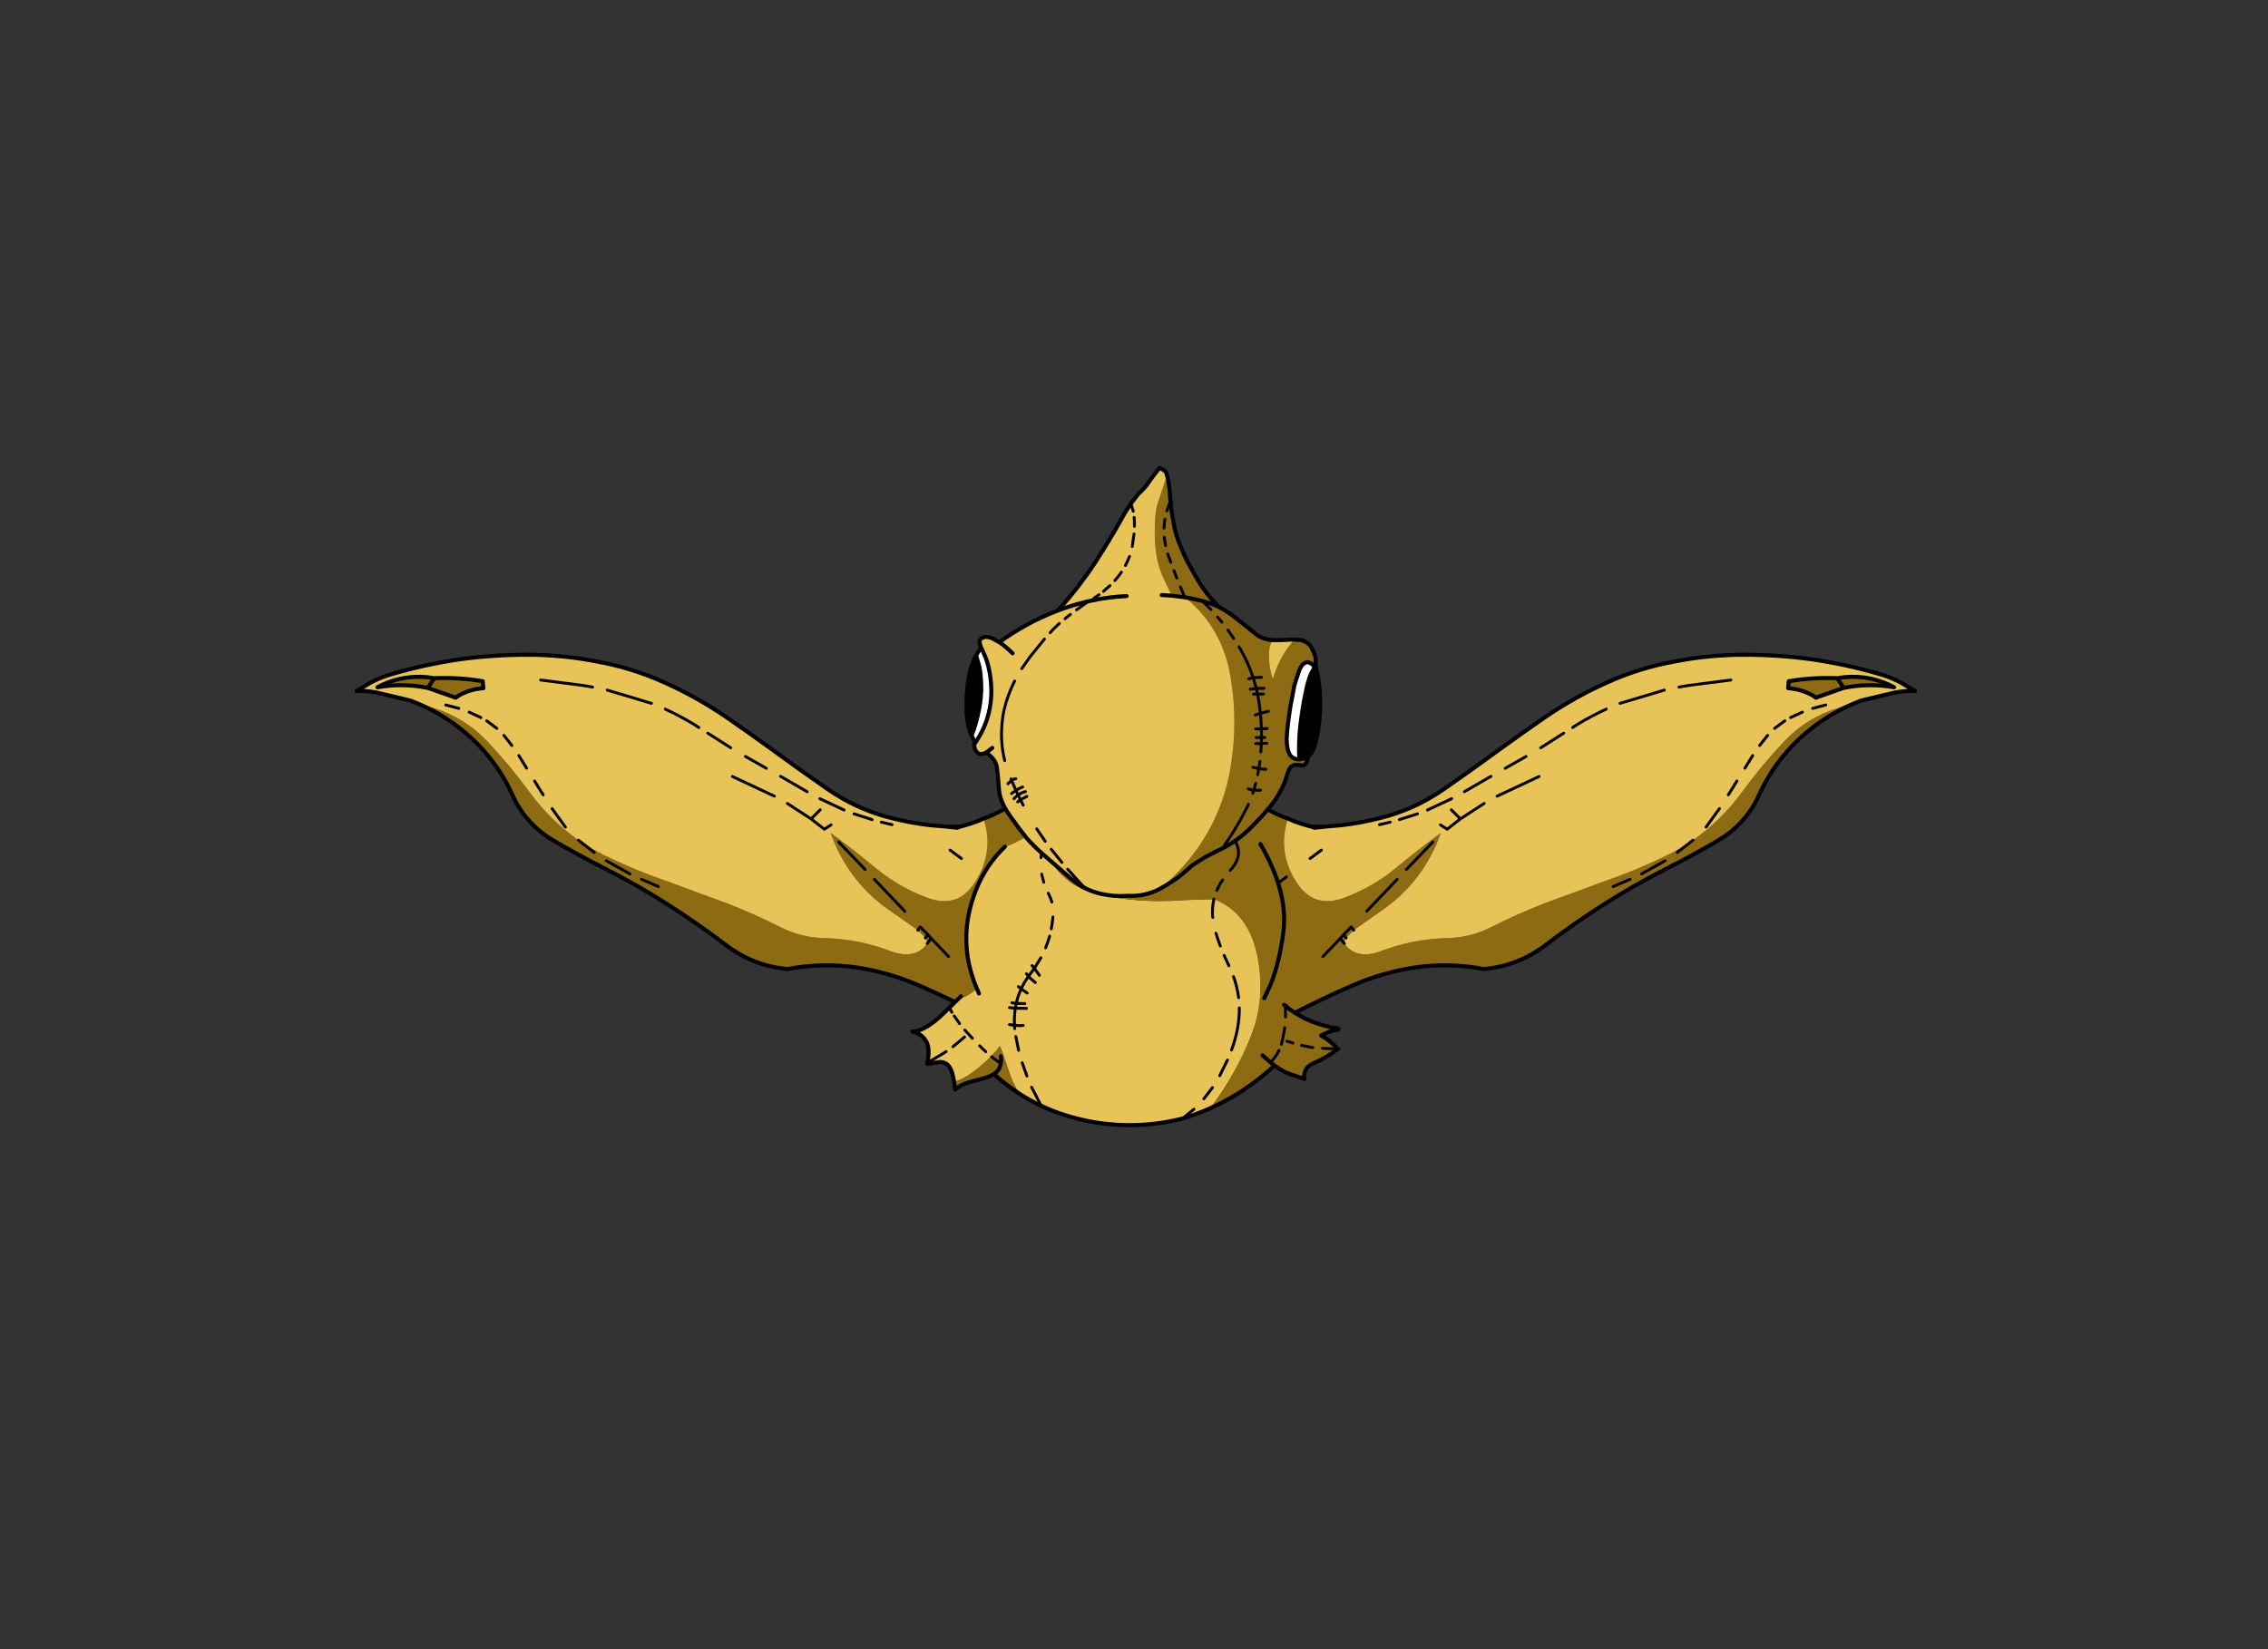 <?xml version="1.0" encoding="utf-8"?>
<!DOCTYPE svg PUBLIC "-//W3C//DTD SVG 1.1//EN" "http://www.w3.org/Graphics/SVG/1.1/DTD/svg11.dtd">
<svg version="1.1" xmlns="http://www.w3.org/2000/svg" xmlns:xlink="http://www.w3.org/1999/xlink" viewBox="0 0 11000 8000">

<rect x="0" y="0" width="11000" height="8000" fill="#333333" stroke="none"/>

<g enable-background="new">

<g>

<g>

<g transform="matrix(-0.49 0 0 0.49 6058 4484)">

<g>

<path fill-opacity="1.000" fill="#8C6B12" d="M -5978 -2451 Q -6168 -2451 -6347 -2367 L -6385 -2347 Q -6269 -2368 -6152 -2368 Q -6019 -2368 -5886 -2341 L -5610 -2244 L -5577 -2267 Q -5465 -2329 -5336 -2338 L -5342 -2407 Q -5532 -2439 -5725 -2439 Q -5773 -2439 -5821 -2437 Q -5900 -2451 -5978 -2451 Z M -6057 -2215 L -6057 -2215 Q -5731 -2093 -5469 -1858 Q -5199 -1614 -5049 -1283 Q -4918 -992 -4640 -829 Q -4389 -682 -4130 -551 Q -3815 -391 -3519 -202 Q -3222 -13 -2940 201 Q -2667 411 -2328 442 L -2328 443 Q -2133 405 -1938 405 Q -1790 405 -1641 427 Q -1314 477 -1014 609 Q -719 738 -432 886 Q -238 986 -40 1068 Q 112 788 230 494 Q 341 215 360 -82 Q 385 -463 280 -829 Q 202 -1102 60 -1348 Q -56 -1210 -174 -1144 Q -293 -1078 -385 -1047 Q -274 -708 -479 -403 Q -596 -230 -774 -230 Q -853 -230 -943 -264 Q -1229 -370 -1464 -567 Q -1675 -742 -1899 -906 L -1899 -906 Q -1722 -404 -1275 -110 L -1036 58 L -961 135 L -946 168 Q -943 178 -943 190 Q -1021 297 -1149 297 Q -1219 297 -1305 265 Q -1621 144 -1961 136 Q -2191 131 -2392 29 Q -2654 -103 -2931 -211 L -3538 -434 Q -3848 -542 -4144 -687 Q -4273 -752 -4395 -834 Q -4676 -1032 -4878 -1308 Q -5071 -1572 -5293 -1808 Q -5521 -2050 -5843 -2147 L -6057 -2215 Z">

</path>

<path fill-opacity="1.000" fill="#E8C358" d="M -5978 -2451 Q -5901 -2451 -5821 -2437 Q -5773 -2439 -5725 -2439 Q -5533 -2439 -5342 -2407 L -5336 -2338 Q -5465 -2329 -5577 -2267 L -5610 -2244 L -5886 -2341 Q -6020 -2368 -6152 -2368 Q -6269 -2368 -6385 -2347 L -6347 -2367 Q -6168 -2451 -5978 -2451 Z M -729 -966 L -718 -965 L -712 -965 L -729 -966 Z M -680 -962 L -672 -961 L -665 -960 L -673 -961 L -680 -962 Z M -4907 -2669 Q -5238 -2669 -5562 -2625 Q -5911 -2575 -6247 -2476 Q -6413 -2429 -6555 -2329 L -6561 -2329 L -6591 -2311 Q -6577 -2311 -6563 -2311 Q -6451 -2311 -6341 -2283 L -6057 -2215 L -5843 -2147 Q -5521 -2050 -5293 -1808 Q -5071 -1572 -4878 -1308 Q -4676 -1032 -4395 -834 Q -4273 -752 -4144 -687 Q -3848 -542 -3538 -434 L -2931 -211 Q -2654 -103 -2392 29 Q -2191 131 -1961 136 Q -1621 144 -1305 265 Q -1220 297 -1149 297 Q -1021 297 -943 190 Q -943 178 -946 168 L -961 135 L -1036 58 L -1275 -110 Q -1722 -404 -1899 -906 L -1899 -906 Q -1675 -742 -1464 -567 Q -1229 -370 -943 -264 Q -852 -230 -774 -230 Q -596 -230 -479 -403 Q -274 -708 -385 -1047 L -385 -1047 Q -444 -1019 -526 -993 L -617 -967 L -618 -967 L -614 -969 L -625 -967 L -626 -967 L -630 -966 L -619 -967 L -626 -964 L -647 -960 L -649 -959 L -643 -959 L -640 -958 L -644 -958 L -649 -959 L -648 -960 L -646 -961 L -643 -963 L -642 -964 L -665 -964 L -666 -966 L -680 -966 L -697 -965 L -684 -965 L -684 -964 L -683 -964 L -683 -963 L -682 -963 L -681 -962 L -680 -960 L -703 -963 L -700 -962 L -685 -960 L -721 -964 L -723 -965 L -727 -965 L -732 -966 L -738 -966 L -738 -967 L -741 -967 L -908 -981 Q -1112 -1004 -1311 -1056 Q -1644 -1141 -1930 -1340 Q -2199 -1526 -2463 -1720 Q -2695 -1889 -2932 -2052 Q -3223 -2251 -3545 -2395 Q -3858 -2537 -4200 -2600 Q -4542 -2668 -4892 -2669 Q -4899 -2669 -4907 -2669 Z">

</path>

<path fill="none" stroke-opacity="1.000" stroke="rgb(0,0,0)" stroke-linejoin="round" stroke-linecap="round" stroke-width="40" d="M -6561 -2329 L -6591 -2311 Q -6464 -2315 -6341 -2283 L -6057 -2215 M -385 -1047 Q -444 -1019 -526 -993 L -617 -967 L -618 -967 L -626 -964 L -647 -960 L -643 -959 L -640 -958 L -644 -958 L -649 -959 L -650 -959 L -652 -957 L -657 -957 L -658 -957 L -664 -958 L -665 -958 L -680 -960 L -685 -960 L -721 -964 L -725 -965 L -732 -966 L -736 -966 L -738 -966 L -741 -967 L -738 -967 L -741 -967 L -908 -981 Q -1112 -1004 -1311 -1056 Q -1644 -1141 -1930 -1340 Q -2199 -1526 -2463 -1720 Q -2695 -1889 -2932 -2052 Q -3223 -2251 -3545 -2395 Q -3858 -2537 -4200 -2600 Q -4542 -2668 -4892 -2669 Q -5230 -2670 -5562 -2625 Q -5911 -2575 -6247 -2476 Q -6413 -2429 -6555 -2329 M -5886 -2341 L -5821 -2437 Q -6095 -2485 -6347 -2367 L -6385 -2347 Q -6137 -2391 -5886 -2341 Z M -5886 -2341 L -5610 -2244 L -5577 -2267 Q -5465 -2329 -5336 -2338 L -5342 -2407 Q -5580 -2447 -5821 -2437 M -6057 -2215 Q -5731 -2093 -5469 -1858 Q -5199 -1614 -5049 -1283 Q -4918 -992 -4640 -829 Q -4389 -682 -4130 -551 Q -3815 -391 -3519 -202 Q -3222 -13 -2940 201 Q -2667 411 -2328 442 M -2328 443 Q -1986 377 -1641 427 Q -1314 477 -1014 609 Q -719 738 -432 886 Q -238 986 -40 1068 Q 112 788 230 494 Q 341 215 360 -82 Q 385 -463 280 -829 Q 202 -1102 60 -1348 Q -56 -1210 -174 -1144 Q -293 -1078 -385 -1047 M -625 -967 L -626 -967 L -630 -966 L -619 -967 L -625 -967 Z M -625 -967 L -614 -969 L -618 -967 L -619 -967 L -626 -964 L -619 -967 L -614 -969 M -653 -961 L -650 -961 L -654 -962 L -653 -961 Z M -653 -961 L -648 -960 L -646 -961 L -650 -961 L -643 -963 L -654 -963 L -654 -962 L -662 -962 L -654 -961 L -653 -961 Z M -653 -961 L -653 -960 L -649 -959 L -648 -960 L -647 -960 L -649 -959 L -643 -959 L -642 -958 L -640 -958 M -653 -960 L -653 -959 L -651 -959 L -649 -959 L -646 -959 L -643 -959 M -655 -964 L -654 -963 L -665 -964 L -665 -963 L -654 -963 M -654 -961 L -656 -960 L -653 -960 M -643 -963 L -642 -964 L -650 -964 L -655 -964 L -665 -964 L -673 -964 L -671 -964 L -665 -964 M -646 -961 L -643 -963 M -640 -958 L -642 -958 L -644 -958 L -646 -959 L -649 -959 M -651 -959 L -650 -959 M -652 -957 L -655 -958 L -657 -957 L -661 -959 L -664 -958 L -680 -960 M -652 -957 L -653 -958 L -655 -958 L -660 -959 L -661 -959 L -665 -960 L -664 -958 L -672 -961 L -680 -962 L -680 -960 L -703 -963 L -700 -962 L -685 -960 M -651 -959 L -653 -958 L -653 -959 L -658 -960 L -660 -959 L -663 -960 L -665 -960 L -672 -961 L -673 -961 L -680 -962 L -680 -963 L -682 -963 L -681 -962 L -680 -962 M -630 -966 L -642 -964 M -650 -964 L -630 -966 M -626 -967 L -643 -967 L -666 -966 L -665 -964 L -674 -965 L -673 -964 L -665 -964 M -680 -965 L -684 -965 L -680 -964 L -680 -965 Z M -680 -965 L -680 -966 L -697 -965 L -684 -965 L -682 -964 L -680 -964 L -676 -964 L -680 -965 Z M -680 -965 L -677 -965 L -680 -966 M -682 -964 L -680 -964 L -674 -964 L -675 -964 L -676 -964 L -677 -965 L -674 -965 L -680 -966 L -666 -966 M -681 -962 L -680 -960 M -683 -963 L -682 -963 L -718 -965 L -681 -962 M -683 -963 L -680 -963 L -680 -964 L -683 -964 L -683 -963 Z M -683 -963 L -709 -965 L -710 -965 L -712 -965 L -718 -965 L -727 -965 L -723 -965 L -718 -965 L -729 -966 L -735 -966 L -732 -966 L -727 -965 M -680 -963 L -677 -963 L -678 -963 L -680 -963 Z M -678 -963 L -680 -964 L -676 -964 L -680 -964 M -674 -964 L -669 -963 L -671 -964 L -674 -964 Z M -674 -964 L -672 -963 L -671 -963 L -665 -962 L -665 -963 L -669 -963 L -665 -963 L -662 -962 L -665 -962 L -656 -960 L -658 -960 L -663 -960 L -665 -961 L -665 -960 L -673 -961 M -677 -965 L -675 -964 L -673 -964 M -674 -964 L -672 -963 L -676 -964 L -674 -964 Z M -673 -961 L -677 -963 L -669 -962 L -671 -963 L -678 -963 M -665 -962 L -668 -962 L -665 -962 Z M -665 -962 L -665 -961 L -669 -962 L -665 -960 M -668 -962 L -669 -962 M -668 -962 L -671 -963 M -684 -965 L -684 -964 L -682 -964 M -697 -965 L -730 -967 L -737 -967 L -701 -965 L -697 -965 Z M -701 -965 L -709 -965 L -684 -964 L -701 -965 Z M -684 -964 L -683 -964 L -709 -965 M -729 -966 L -733 -966 L -735 -966 L -738 -967 L -738 -966 M -723 -965 L -725 -965 M -700 -962 L -713 -964 L -721 -964 L -723 -965 L -713 -964 M -712 -965 L -729 -966 M -737 -967 L -733 -966 L -710 -965 M -737 -967 L -738 -967 L -733 -966 M -735 -966 L -736 -966 M -737 -967 L -741 -967 L -730 -967 L -643 -967 M -703 -963 L -718 -965">

</path>

<path fill="none" stroke-opacity="1.000" stroke="rgb(0,0,0)" stroke-linejoin="round" stroke-linecap="round" stroke-width="28.572" d="M -4769 -2419 L -4349 -2365 L -4255 -2349 M -3536 -2131 Q -3397 -2067 -3264 -1988 L -3203 -1949 M -4110 -2319 L -3672 -2188 M -5360 -2047 L -5477 -2101 M -5579 -2138 L -5708 -2172 M -4908 -1546 L -4985 -1671 M -5054 -1771 L -5133 -1871 M -4744 -1282 L -4829 -1419 M -4239 -712 L -4395 -834 M -3604 -374 L -3771 -446 M -3885 -499 L -4119 -630 M -4524 -963 L -4656 -1146 M -5202 -1940 L -5303 -2015 M -2005 -1244 L -1766 -1132 M -2395 -1466 L -2131 -1313 M -2327 -1197 L -2092 -1044 L -2002 -1134 M -2455 -1269 L -2871 -1464 M -3115 -1893 L -2887 -1748 M -2742 -1662 L -2535 -1545 M -2092 -1044 L -1961 -942 L -1894 -985 M -1466 -446 L -1164 -129 M -716 -735 L -604 -652 M -370 -469 L -212 -354 M -1397 -1012 L -1291 -987 M -1557 -543 L -1819 -815 M -1667 -1094 L -1488 -1037 M -123 -294 L 5 -207 M -46 -997 L 102 -1144 M -1036 58 L -1012 25 L -936 102 L -903 139 L -731 319 M -903 139 L -943 190 M -961 135 L -936 102">

</path>

</g>

</g>

<g transform="matrix(0.49 0 0 0.49 4959 4484)">

<g>

<path fill-opacity="1.000" fill="#8C6B12" d="M -5978 -2451 Q -6168 -2451 -6347 -2367 L -6385 -2347 Q -6269 -2368 -6152 -2368 Q -6019 -2368 -5886 -2341 L -5610 -2244 L -5577 -2267 Q -5465 -2329 -5336 -2338 L -5342 -2407 Q -5532 -2439 -5725 -2439 Q -5773 -2439 -5821 -2437 Q -5900 -2451 -5978 -2451 Z M -6057 -2215 L -6057 -2215 Q -5731 -2093 -5469 -1858 Q -5199 -1614 -5049 -1283 Q -4918 -992 -4640 -829 Q -4389 -682 -4130 -551 Q -3815 -391 -3519 -202 Q -3222 -13 -2940 201 Q -2667 411 -2328 442 L -2328 443 Q -2133 405 -1938 405 Q -1790 405 -1641 427 Q -1314 477 -1014 609 Q -719 738 -432 886 Q -238 986 -40 1068 Q 112 788 230 494 Q 341 215 360 -82 Q 385 -463 280 -829 Q 202 -1102 60 -1348 Q -56 -1210 -174 -1144 Q -293 -1078 -385 -1047 Q -274 -708 -479 -403 Q -596 -230 -774 -230 Q -853 -230 -943 -264 Q -1229 -370 -1464 -567 Q -1675 -742 -1899 -906 L -1899 -906 Q -1722 -404 -1275 -110 L -1036 58 L -961 135 L -946 168 Q -943 178 -943 190 Q -1021 297 -1149 297 Q -1219 297 -1305 265 Q -1621 144 -1961 136 Q -2191 131 -2392 29 Q -2654 -103 -2931 -211 L -3538 -434 Q -3848 -542 -4144 -687 Q -4273 -752 -4395 -834 Q -4676 -1032 -4878 -1308 Q -5071 -1572 -5293 -1808 Q -5521 -2050 -5843 -2147 L -6057 -2215 Z">

</path>

<path fill-opacity="1.000" fill="#E8C358" d="M -5978 -2451 Q -5901 -2451 -5821 -2437 Q -5773 -2439 -5725 -2439 Q -5533 -2439 -5342 -2407 L -5336 -2338 Q -5465 -2329 -5577 -2267 L -5610 -2244 L -5886 -2341 Q -6020 -2368 -6152 -2368 Q -6269 -2368 -6385 -2347 L -6347 -2367 Q -6168 -2451 -5978 -2451 Z M -729 -966 L -718 -965 L -712 -965 L -729 -966 Z M -680 -962 L -672 -961 L -665 -960 L -673 -961 L -680 -962 Z M -4907 -2669 Q -5238 -2669 -5562 -2625 Q -5911 -2575 -6247 -2476 Q -6413 -2429 -6555 -2329 L -6561 -2329 L -6591 -2311 Q -6577 -2311 -6563 -2311 Q -6451 -2311 -6341 -2283 L -6057 -2215 L -5843 -2147 Q -5521 -2050 -5293 -1808 Q -5071 -1572 -4878 -1308 Q -4676 -1032 -4395 -834 Q -4273 -752 -4144 -687 Q -3848 -542 -3538 -434 L -2931 -211 Q -2654 -103 -2392 29 Q -2191 131 -1961 136 Q -1621 144 -1305 265 Q -1220 297 -1149 297 Q -1021 297 -943 190 Q -943 178 -946 168 L -961 135 L -1036 58 L -1275 -110 Q -1722 -404 -1899 -906 L -1899 -906 Q -1675 -742 -1464 -567 Q -1229 -370 -943 -264 Q -852 -230 -774 -230 Q -596 -230 -479 -403 Q -274 -708 -385 -1047 L -385 -1047 Q -444 -1019 -526 -993 L -617 -967 L -618 -967 L -614 -969 L -625 -967 L -626 -967 L -630 -966 L -619 -967 L -626 -964 L -647 -960 L -649 -959 L -643 -959 L -640 -958 L -644 -958 L -649 -959 L -648 -960 L -646 -961 L -643 -963 L -642 -964 L -665 -964 L -666 -966 L -680 -966 L -697 -965 L -684 -965 L -684 -964 L -683 -964 L -683 -963 L -682 -963 L -681 -962 L -680 -960 L -703 -963 L -700 -962 L -685 -960 L -721 -964 L -723 -965 L -727 -965 L -732 -966 L -738 -966 L -738 -967 L -741 -967 L -908 -981 Q -1112 -1004 -1311 -1056 Q -1644 -1141 -1930 -1340 Q -2199 -1526 -2463 -1720 Q -2695 -1889 -2932 -2052 Q -3223 -2251 -3545 -2395 Q -3858 -2537 -4200 -2600 Q -4542 -2668 -4892 -2669 Q -4899 -2669 -4907 -2669 Z">

</path>

<path fill="none" stroke-opacity="1.000" stroke="rgb(0,0,0)" stroke-linejoin="round" stroke-linecap="round" stroke-width="40" d="M -6561 -2329 L -6591 -2311 Q -6464 -2315 -6341 -2283 L -6057 -2215 M -385 -1047 Q -444 -1019 -526 -993 L -617 -967 L -618 -967 L -626 -964 L -647 -960 L -643 -959 L -640 -958 L -644 -958 L -649 -959 L -650 -959 L -652 -957 L -657 -957 L -658 -957 L -664 -958 L -665 -958 L -680 -960 L -685 -960 L -721 -964 L -725 -965 L -732 -966 L -736 -966 L -738 -966 L -741 -967 L -738 -967 L -741 -967 L -908 -981 Q -1112 -1004 -1311 -1056 Q -1644 -1141 -1930 -1340 Q -2199 -1526 -2463 -1720 Q -2695 -1889 -2932 -2052 Q -3223 -2251 -3545 -2395 Q -3858 -2537 -4200 -2600 Q -4542 -2668 -4892 -2669 Q -5230 -2670 -5562 -2625 Q -5911 -2575 -6247 -2476 Q -6413 -2429 -6555 -2329 M -5886 -2341 L -5821 -2437 Q -6095 -2485 -6347 -2367 L -6385 -2347 Q -6137 -2391 -5886 -2341 Z M -5886 -2341 L -5610 -2244 L -5577 -2267 Q -5465 -2329 -5336 -2338 L -5342 -2407 Q -5580 -2447 -5821 -2437 M -6057 -2215 Q -5731 -2093 -5469 -1858 Q -5199 -1614 -5049 -1283 Q -4918 -992 -4640 -829 Q -4389 -682 -4130 -551 Q -3815 -391 -3519 -202 Q -3222 -13 -2940 201 Q -2667 411 -2328 442 M -2328 443 Q -1986 377 -1641 427 Q -1314 477 -1014 609 Q -719 738 -432 886 Q -238 986 -40 1068 Q 112 788 230 494 Q 341 215 360 -82 Q 385 -463 280 -829 Q 202 -1102 60 -1348 Q -56 -1210 -174 -1144 Q -293 -1078 -385 -1047 M -625 -967 L -626 -967 L -630 -966 L -619 -967 L -625 -967 Z M -625 -967 L -614 -969 L -618 -967 L -619 -967 L -626 -964 L -619 -967 L -614 -969 M -653 -961 L -650 -961 L -654 -962 L -653 -961 Z M -653 -961 L -648 -960 L -646 -961 L -650 -961 L -643 -963 L -654 -963 L -654 -962 L -662 -962 L -654 -961 L -653 -961 Z M -653 -961 L -653 -960 L -649 -959 L -648 -960 L -647 -960 L -649 -959 L -643 -959 L -642 -958 L -640 -958 M -653 -960 L -653 -959 L -651 -959 L -649 -959 L -646 -959 L -643 -959 M -655 -964 L -654 -963 L -665 -964 L -665 -963 L -654 -963 M -654 -961 L -656 -960 L -653 -960 M -643 -963 L -642 -964 L -650 -964 L -655 -964 L -665 -964 L -673 -964 L -671 -964 L -665 -964 M -646 -961 L -643 -963 M -640 -958 L -642 -958 L -644 -958 L -646 -959 L -649 -959 M -651 -959 L -650 -959 M -652 -957 L -655 -958 L -657 -957 L -661 -959 L -664 -958 L -680 -960 M -652 -957 L -653 -958 L -655 -958 L -660 -959 L -661 -959 L -665 -960 L -664 -958 L -672 -961 L -680 -962 L -680 -960 L -703 -963 L -700 -962 L -685 -960 M -651 -959 L -653 -958 L -653 -959 L -658 -960 L -660 -959 L -663 -960 L -665 -960 L -672 -961 L -673 -961 L -680 -962 L -680 -963 L -682 -963 L -681 -962 L -680 -962 M -630 -966 L -642 -964 M -650 -964 L -630 -966 M -626 -967 L -643 -967 L -666 -966 L -665 -964 L -674 -965 L -673 -964 L -665 -964 M -680 -965 L -684 -965 L -680 -964 L -680 -965 Z M -680 -965 L -680 -966 L -697 -965 L -684 -965 L -682 -964 L -680 -964 L -676 -964 L -680 -965 Z M -680 -965 L -677 -965 L -680 -966 M -682 -964 L -680 -964 L -674 -964 L -675 -964 L -676 -964 L -677 -965 L -674 -965 L -680 -966 L -666 -966 M -681 -962 L -680 -960 M -683 -963 L -682 -963 L -718 -965 L -681 -962 M -683 -963 L -680 -963 L -680 -964 L -683 -964 L -683 -963 Z M -683 -963 L -709 -965 L -710 -965 L -712 -965 L -718 -965 L -727 -965 L -723 -965 L -718 -965 L -729 -966 L -735 -966 L -732 -966 L -727 -965 M -680 -963 L -677 -963 L -678 -963 L -680 -963 Z M -678 -963 L -680 -964 L -676 -964 L -680 -964 M -674 -964 L -669 -963 L -671 -964 L -674 -964 Z M -674 -964 L -672 -963 L -671 -963 L -665 -962 L -665 -963 L -669 -963 L -665 -963 L -662 -962 L -665 -962 L -656 -960 L -658 -960 L -663 -960 L -665 -961 L -665 -960 L -673 -961 M -677 -965 L -675 -964 L -673 -964 M -674 -964 L -672 -963 L -676 -964 L -674 -964 Z M -673 -961 L -677 -963 L -669 -962 L -671 -963 L -678 -963 M -665 -962 L -668 -962 L -665 -962 Z M -665 -962 L -665 -961 L -669 -962 L -665 -960 M -668 -962 L -669 -962 M -668 -962 L -671 -963 M -684 -965 L -684 -964 L -682 -964 M -697 -965 L -730 -967 L -737 -967 L -701 -965 L -697 -965 Z M -701 -965 L -709 -965 L -684 -964 L -701 -965 Z M -684 -964 L -683 -964 L -709 -965 M -729 -966 L -733 -966 L -735 -966 L -738 -967 L -738 -966 M -723 -965 L -725 -965 M -700 -962 L -713 -964 L -721 -964 L -723 -965 L -713 -964 M -712 -965 L -729 -966 M -737 -967 L -733 -966 L -710 -965 M -737 -967 L -738 -967 L -733 -966 M -735 -966 L -736 -966 M -737 -967 L -741 -967 L -730 -967 L -643 -967 M -703 -963 L -718 -965">

</path>

<path fill="none" stroke-opacity="1.000" stroke="rgb(0,0,0)" stroke-linejoin="round" stroke-linecap="round" stroke-width="28.572" d="M -4769 -2419 L -4349 -2365 L -4255 -2349 M -3536 -2131 Q -3397 -2067 -3264 -1988 L -3203 -1949 M -4110 -2319 L -3672 -2188 M -5360 -2047 L -5477 -2101 M -5579 -2138 L -5708 -2172 M -4908 -1546 L -4985 -1671 M -5054 -1771 L -5133 -1871 M -4744 -1282 L -4829 -1419 M -4239 -712 L -4395 -834 M -3604 -374 L -3771 -446 M -3885 -499 L -4119 -630 M -4524 -963 L -4656 -1146 M -5202 -1940 L -5303 -2015 M -2005 -1244 L -1766 -1132 M -2395 -1466 L -2131 -1313 M -2327 -1197 L -2092 -1044 L -2002 -1134 M -2455 -1269 L -2871 -1464 M -3115 -1893 L -2887 -1748 M -2742 -1662 L -2535 -1545 M -2092 -1044 L -1961 -942 L -1894 -985 M -1466 -446 L -1164 -129 M -716 -735 L -604 -652 M -370 -469 L -212 -354 M -1397 -1012 L -1291 -987 M -1557 -543 L -1819 -815 M -1667 -1094 L -1488 -1037 M -123 -294 L 5 -207 M -46 -997 L 102 -1144 M -1036 58 L -1012 25 L -936 102 L -903 139 L -731 319 M -903 139 L -943 190 M -961 135 L -936 102">

</path>

</g>

</g>

<g transform="matrix(0.49 0 0 0.49 5460 4660)">

<g>

<path fill-opacity="1.000" fill="#E8C358" d="M -512 -1437 Q -579 -1437 -654 -1411 Q -751 -1378 -879 -1295 Q -1015 -1206 -1088 -1170 Q -1143 -1142 -1189 -1130 L -1196 -1128 Q -1385 -946 -1482 -701 Q -1679 -206 -1474 277 Q -1522 322 -1570 348 Q -1612 370 -1662 383 L -1746 466 L -1848 564 Q -2009 702 -2111 702 Q -2112 702 -2112 702 L -2112 702 Q -2019 720 -1973 803 Q -1936 873 -1963 1012 L -1965 1023 L -1840 1003 Q -1754 1003 -1722 1100 Q -1710 1136 -1699 1200 Q -1589 1171 -1446 1052 Q -1316 943 -1246 847 Q -1219 904 -1145 1132 Q -1103 1238 -1055 1316 Q -950 1384 -837 1437 Q -717 1494 -589 1533 Q -311 1620 -18 1628 Q 12 1629 41 1629 Q 299 1629 550 1566 L 561 1563 Q 702 1521 837 1461 Q 1086 1133 1238 753 Q 1389 372 1301 -52 Q 1213 -477 873 -609 Q 873 -609 873 -609 L 873 -609 L 566 -599 Q 453 -590 340 -590 Q 43 -590 -246 -650 Q -665 -736 -810 -1139 Q -696 -1326 -507 -1437 Q -509 -1437 -512 -1437 Z">

</path>

<path fill-opacity="1.000" fill="#8C6B12" d="M -1246 847 Q -1316 943 -1446 1052 Q -1589 1171 -1699 1200 L -1688 1276 Q -1644 1232 -1553 1204 L -1397 1163 L -1344 1144 L -1304 1122 Q -1214 1206 -1114 1275 L -1055 1316 Q -1103 1238 -1145 1132 Q -1219 904 -1246 847 Z M 203 -1628 Q -170 -1628 -499 -1442 L -507 -1437 Q -696 -1326 -810 -1139 Q -665 -736 -246 -650 Q 44 -590 340 -590 Q 452 -590 566 -599 L 873 -609 Q 1213 -477 1301 -52 Q 1389 372 1238 753 Q 1086 1133 837 1461 Q 941 1414 1041 1357 Q 1275 1221 1473 1038 L 1504 1060 Q 1571 1105 1632 1125 L 1768 1171 Q 1752 1058 1868 1011 Q 1984 963 2097 875 L 2096 874 Q 2028 792 1933 741 Q 2014 696 2103 683 L 2103 672 Q 1833 633 1624 483 L 1581 451 L 1585 439 Q 1461 297 1434 244 L 1432 240 Q 1522 18 1560 -282 Q 1610 -670 1341 -1140 L 1328 -1133 L 1288 -1127 Q 1217 -1127 1135 -1202 Q 1086 -1247 1043 -1255 L 1043 -1255 Q 1043 -1255 1043 -1255 Q 845 -1563 389 -1617 Q 295 -1628 203 -1628 Z">

</path>

<path fill="none" stroke-opacity="1.000" stroke="rgb(0,0,0)" stroke-linejoin="round" stroke-linecap="round" stroke-width="28.572" d="M 1585 439 L 1624 483 M 2096 874 L 2111 876 M 1043 -1255 Q 1073 -1209 1097 -1156 Q 1156 -1026 1034 -894 M 902 -695 Q 924 -748 959 -799 M 936 -145 Q 910 -213 893 -272 M 861 -427 Q 856 -474 859 -513 Q 861 -560 873 -609 M -810 -1139 L -817 -1127 Q -834 -1074 -839 -1019 M 1043 -1255 Q 845 -1563 389 -1617 Q -89 -1674 -499 -1442 L -507 -1437 Q -696 -1326 -810 -1139 M 1851 861 L 1739 839 M 1655 816 L 1639 811 L 1596 798 M 2096 874 L 1948 868 M 1581 451 L 1585 439 M 1117 367 Q 1104 260 1067 158 M 1540 828 L 1545 810 L 1552 783 L 1574 664 M 1581 451 L 1581 557 M 1047 885 Q 1127 668 1124 467 M 561 1563 L 675 1471 M 1433 1007 Q 1485 954 1517 889 M 930 1139 L 1007 984 M 773 1368 L 858 1257 M 1021 51 L 974 -52 M -812 -776 L -832 -856 M -731 -580 Q -742 -618 -761 -655 L -767 -667 M -793 -127 Q -770 -184 -753 -243 M -737 -315 Q -726 -373 -721 -432 M -927 49 L -904 76 L -840 -28 M -983 129 L -963 156 L -941 126 L -904 76 L -898 85 L -855 145 M -963 156 L -952 168 L -895 217 M -1063 257 L -1035 279 Q -1006 215 -963 156 M -975 321 L -1023 288 L -1035 279 Q -1068 349 -1084 424 L -1078 424 L -999 425 M -1151 465 L -1093 471 L -1084 424 L -1127 417 M -1093 471 L -983 473 M -1386 901 L -1420 869 L -1446 843 M -1518 769 L -1560 723 L -1582 699 L -1593 687 M -1060 888 L -1088 752 M -1093 471 Q -1106 553 -1101 640 L -1094 641 Q -1040 646 -1015 641 M -1099 673 L -1101 640 L -1151 633 M -978 1143 L -1025 1011 M -837 1437 L -932 1253 M -1237 1019 L -1327 952 M -1963 1012 L -1802 916 L -1778 900 M -1645 623 L -1698 548 M -1711 852 L -1663 813 L -1596 756 M -1721 511 L -1746 466">

</path>

<path fill="none" stroke-opacity="1.000" stroke="rgb(0,0,0)" stroke-linejoin="round" stroke-linecap="round" stroke-width="40" d="M 1333 -1154 L 1341 -1140 Q 1610 -670 1560 -282 Q 1522 18 1432 240 M 1624 483 Q 1833 633 2103 672 L 2103 683 Q 2014 696 1933 741 Q 2028 792 2096 874 M 837 1461 Q 941 1414 1041 1357 Q 1275 1221 1473 1038 L 1433 1007 L 1354 938 M 1473 1038 L 1504 1060 Q 1571 1105 1632 1125 L 1768 1171 Q 1752 1058 1868 1011 Q 1984 963 2097 875 L 2096 874 M 1432 240 L 1371 372 M 1581 451 L 1566 438 M 837 1461 Q 702 1521 561 1563 L 550 1566 Q 270 1636 -18 1628 Q -311 1620 -589 1533 Q -717 1494 -837 1437 Q -950 1384 -1055 1316 L -1114 1275 Q -1214 1206 -1304 1122 L -1344 1144 L -1397 1163 L -1553 1204 Q -1644 1232 -1688 1276 L -1699 1200 Q -1710 1136 -1722 1100 Q -1754 1003 -1840 1003 L -1965 1023 L -1963 1012 Q -1936 873 -1973 803 Q -2019 720 -2112 702 Q -2010 703 -1848 564 L -1746 466 L -1662 383 L -1631 353 M 1624 483 L 1581 451 M -1474 277 Q -1679 -206 -1482 -701 Q -1385 -946 -1196 -1128 M -1453 325 L -1474 277 M -1304 1122 Q -1286 1110 -1273 1096 Q -1245 1065 -1237 1019 Q -1231 986 -1236 946">

</path>

</g>

</g>

<g transform="matrix(0.49 0 0 0.49 5486 4067)">

<g>

<path fill-opacity="1.000" fill="rgb(0,0,0)" d="M -1534 -1811 L -1557 -1764 Q -1590 -1691 -1605 -1604 Q -1635 -1435 -1629 -1260 Q -1625 -1129 -1579 -1018 Q -1535 -1128 -1507 -1267 Q -1479 -1407 -1484 -1523 Q -1489 -1639 -1502 -1700 L -1534 -1811 Z M 1821 -1693 Q 1768 -1636 1734 -1474 Q 1699 -1313 1677 -1134 Q 1655 -956 1665 -782 L 1711 -790 Q 1734 -797 1754 -812 Q 1795 -844 1815 -912 Q 1843 -1011 1858 -1123 Q 1871 -1222 1872 -1345 L 1869 -1429 L 1859 -1536 L 1858 -1548 L 1851 -1596 Q 1846 -1643 1823 -1691 L 1821 -1693 Z">

</path>

<path fill-opacity="1.000" fill="#8C6B12" d="M 355 -3595 L 257 -3297 Q 234 -3209 234 -3033 Q 234 -2811 289 -2653 Q 314 -2581 404 -2403 L 531 -2387 L 530 -2390 L 535 -2386 Q 904 -2084 985 -1598 Q 1061 -1142 982 -687 Q 907 -253 649 108 Q 489 332 278 503 L 294 494 Q 441 412 517 344 L 607 265 L 685 215 Q 760 167 902 100 L 903 99 Q 1045 31 1189 -110 L 1197 -118 L 1261 -185 L 1294 -219 L 1358 -294 Q 1432 -378 1482 -475 Q 1524 -554 1548 -642 L 1563 -681 Q 1582 -722 1627 -729 L 1706 -723 L 1712 -726 Q 1735 -743 1743 -771 L 1754 -812 L 1754 -812 Q 1734 -797 1711 -790 L 1665 -782 Q 1663 -782 1662 -782 Q 1620 -782 1589 -808 Q 1541 -850 1540 -986 Q 1543 -1070 1560 -1194 Q 1577 -1319 1596 -1409 L 1616 -1515 L 1658 -1646 Q 1691 -1744 1747 -1744 Q 1752 -1744 1757 -1743 Q 1794 -1730 1821 -1693 L 1823 -1691 Q 1831 -1777 1821 -1810 L 1786 -1889 Q 1761 -1935 1704 -1956 L 1679 -1964 L 1618 -1968 Q 1492 -1831 1429 -1654 L 1402 -1579 Q 1357 -1712 1366 -1854 Q 1370 -1913 1400 -1963 Q 1309 -1971 1252 -2009 L 1243 -2016 L 1101 -2130 L 987 -2220 Q 939 -2254 873 -2288 L 833 -2329 Q 730 -2437 657 -2563 L 581 -2697 Q 534 -2780 488 -2894 Q 442 -3008 429 -3078 L 408 -3193 L 401 -3238 Q 394 -3289 390 -3339 L 389 -3344 L 384 -3403 L 383 -3431 L 381 -3454 L 377 -3480 L 373 -3507 L 370 -3530 L 365 -3556 L 355 -3595 Z">

</path>

<path fill-opacity="1.000" fill="#E8C358" d="M 1579 -1968 L 1505 -1964 L 1497 -1964 Q 1467 -1962 1439 -1962 Q 1418 -1962 1400 -1963 Q 1370 -1913 1366 -1854 Q 1357 -1712 1402 -1579 L 1429 -1654 Q 1492 -1831 1618 -1968 Z M 278 -3665 L 203 -3567 L 149 -3490 L 113 -3450 L 68 -3406 L -2 -3315 L -3 -3314 L -63 -3220 L -112 -3133 L -159 -3051 L -217 -2953 L -250 -2899 L -285 -2843 L -323 -2783 L -355 -2732 L -389 -2682 L -423 -2632 L -482 -2552 L -536 -2480 L -602 -2398 L -679 -2307 L -722 -2257 Q -895 -2192 -1047 -2106 Q -1200 -2021 -1303 -1941 L -1350 -1967 Q -1398 -1995 -1434 -1995 Q -1475 -1995 -1501 -1958 Q -1499 -1921 -1483 -1887 L -1458 -1831 L -1455 -1824 L -1446 -1803 L -1441 -1791 Q -1419 -1736 -1407 -1677 Q -1332 -1315 -1497 -1019 L -1527 -970 L -1543 -946 L -1553 -932 Q -1554 -871 -1512 -842 Q -1501 -834 -1486 -834 Q -1466 -834 -1438 -849 Q -1340 -790 -1328 -698 Q -1316 -607 -1308 -486 Q -1300 -365 -1199 -223 Q -1098 -81 -1038 -8 Q -978 64 -858 170 L -601 393 Q -534 451 -460 490 Q -384 529 -302 548 Q -203 571 -102 571 Q -66 571 -30 568 Q -14 569 3 569 Q 151 569 278 503 Q 489 332 649 108 Q 907 -253 982 -687 Q 1061 -1142 985 -1598 Q 904 -2084 535 -2386 L 531 -2387 L 404 -2403 Q 314 -2581 289 -2653 Q 234 -2811 234 -3033 Q 234 -3209 257 -3297 L 355 -3595 L 351 -3609 Q 341 -3647 278 -3665 Z">

</path>

<path fill-opacity="1.000" fill="rgb(255,255,255)" d="M -1483 -1887 Q -1512 -1852 -1534 -1811 L -1502 -1700 Q -1489 -1639 -1484 -1523 Q -1479 -1407 -1507 -1267 Q -1535 -1128 -1579 -1018 L -1543 -946 L -1527 -970 L -1497 -1019 Q -1332 -1315 -1407 -1677 Q -1419 -1736 -1441 -1791 L -1446 -1803 L -1455 -1824 L -1458 -1831 L -1483 -1887 Z M 1747 -1744 Q 1691 -1744 1658 -1646 L 1616 -1515 L 1596 -1409 Q 1577 -1319 1560 -1194 Q 1543 -1070 1540 -986 Q 1541 -850 1589 -808 Q 1620 -782 1662 -782 Q 1664 -782 1665 -782 Q 1655 -956 1677 -1134 Q 1699 -1313 1734 -1474 Q 1768 -1636 1821 -1693 Q 1794 -1730 1757 -1743 Q 1752 -1744 1747 -1744 Z">

</path>

<path fill="none" stroke-opacity="1.000" stroke="rgb(0,0,0)" stroke-linejoin="round" stroke-linecap="round" stroke-width="40" d="M 355 -3595 L 365 -3556 L 370 -3530 L 373 -3507 L 377 -3480 L 381 -3454 L 383 -3431 L 384 -3403 L 389 -3344 L 390 -3339 Q 394 -3289 401 -3238 L 408 -3193 L 429 -3078 Q 442 -3008 488 -2894 Q 534 -2780 581 -2697 L 657 -2563 Q 730 -2437 833 -2329 L 873 -2288 Q 939 -2254 987 -2220 L 1101 -2130 L 1243 -2016 L 1252 -2009 Q 1309 -1971 1400 -1963 Q 1444 -1960 1497 -1964 L 1505 -1964 L 1579 -1968 L 1618 -1968 L 1679 -1964 L 1704 -1956 Q 1761 -1935 1786 -1889 L 1821 -1810 Q 1831 -1777 1823 -1691 Q 1846 -1643 1851 -1596 L 1858 -1548 L 1859 -1536 L 1869 -1429 L 1872 -1345 Q 1871 -1222 1858 -1123 Q 1843 -1011 1815 -912 Q 1795 -844 1754 -812 L 1743 -771 Q 1735 -743 1712 -726 L 1706 -723 L 1627 -729 Q 1582 -722 1563 -681 L 1548 -642 Q 1524 -554 1482 -475 Q 1432 -378 1358 -294 L 1294 -219 L 1261 -185 L 1197 -118 L 1189 -110 Q 1045 31 903 99 M 902 100 Q 760 167 685 215 L 607 265 L 517 344 Q 441 412 294 494 L 278 503 Q 137 576 -30 568 Q -168 579 -302 548 Q -384 529 -460 490 Q -534 451 -601 393 L -858 170 Q -978 64 -1038 -8 Q -1098 -81 -1199 -223 Q -1300 -365 -1308 -486 Q -1316 -607 -1328 -698 Q -1340 -790 -1438 -849 Q -1486 -824 -1512 -842 Q -1554 -871 -1553 -932 L -1543 -946 L -1579 -1018 Q -1625 -1129 -1629 -1260 Q -1635 -1435 -1605 -1604 Q -1590 -1691 -1557 -1764 L -1534 -1811 Q -1512 -1852 -1483 -1887 Q -1499 -1921 -1501 -1958 Q -1453 -2027 -1350 -1967 L -1303 -1941 Q -1200 -2021 -1047 -2106 Q -895 -2192 -722 -2257 L -679 -2307 L -602 -2398 L -536 -2480 L -482 -2552 L -423 -2632 L -389 -2682 L -355 -2732 L -323 -2783 L -285 -2843 L -250 -2899 L -217 -2953 L -159 -3051 L -112 -3133 L -63 -3220 L -3 -3314 L -2 -3315 L 68 -3406 L 113 -3450 L 149 -3490 L 203 -3567 L 278 -3665 Q 341 -3647 351 -3609 L 355 -3595 M 404 -2403 L 531 -2387 M 404 -2403 L 303 -2409 M 535 -2386 L 604 -2374 L 705 -2351 Q 788 -2329 843 -2302 L 873 -2288 M 531 -2387 L 535 -2386 M 1821 -1693 Q 1794 -1730 1757 -1743 Q 1694 -1752 1658 -1646 L 1616 -1515 L 1596 -1409 Q 1577 -1319 1560 -1194 Q 1543 -1070 1540 -986 Q 1541 -850 1589 -808 Q 1621 -781 1665 -782 Q 1655 -956 1677 -1134 Q 1699 -1313 1734 -1474 Q 1768 -1636 1821 -1693 Z M 1665 -782 L 1711 -790 Q 1734 -797 1754 -812 M -421 -2348 Q -569 -2314 -722 -2257 M -421 -2348 L -383 -2356 Q -216 -2391 -45 -2399 M -1543 -946 L -1527 -970 L -1497 -1019 Q -1332 -1315 -1407 -1677 Q -1419 -1736 -1441 -1791 L -1446 -1803 L -1455 -1824 L -1458 -1831 L -1483 -1887 M -1534 -1811 L -1502 -1700 Q -1489 -1639 -1484 -1523 Q -1479 -1407 -1507 -1267 Q -1535 -1128 -1579 -1018 M -1303 -1941 Q -1238 -1898 -1173 -1832 M -1374 -896 Q -1410 -865 -1438 -849">

</path>

<path fill="none" stroke-opacity="1.000" stroke="rgb(0,0,0)" stroke-linejoin="round" stroke-linecap="round" stroke-width="28.572" d="M 903 99 L 902 100 M 531 -2387 L 530 -2390 L 488 -2489 M 390 -3339 Q 368 -3291 354 -3243 M 33 -3089 L 33 -3129 L 30 -3178 M 335 -3160 Q 327 -3116 326 -3072 M 424 -2650 L 452 -2578 M 363 -2816 L 370 -2796 L 393 -2733 M 705 -2351 L 790 -2266 M 856 -2191 L 898 -2141 M 328 -2982 L 341 -2899 M 11 -2890 L 29 -3014 M 1164 -1580 L 1204 -1592 L 1208 -1592 Q 1158 -1744 1076 -1883 L 1068 -1896 M 1310 -1429 L 1251 -1429 L 1263 -1364 L 1280 -1238 L 1307 -1245 L 1359 -1259 M 1211 -1429 L 1251 -1429 L 1239 -1484 L 1218 -1482 L 1179 -1476 M 1347 -1088 L 1290 -1084 L 1291 -999 L 1324 -999 M 1239 -999 L 1291 -999 L 1289 -939 L 1343 -942 M 1234 -1084 L 1276 -1084 L 1290 -1084 L 1287 -1147 L 1280 -1238 L 1229 -1221 M 1291 -1595 L 1208 -1592 L 1239 -1484 L 1315 -1486 M 1234 -939 L 1246 -939 L 1289 -939 L 1284 -856 M 1334 -684 L 1264 -690 L 1253 -631 M 1206 -704 L 1249 -694 L 1264 -690 L 1275 -762 M 1281 -477 L 1214 -477 L 1204 -446 M 1159 -491 L 1191 -480 L 1214 -477 L 1233 -544 M 1161 -337 L 1147 -307 Q 1045 -101 903 99 M 958 -2063 L 1015 -1980 M -56 -2702 L -34 -2748 L -16 -2792 M -161 -2553 Q -125 -2593 -96 -2636 M -802 -2036 L -772 -2069 L -711 -2128 M -541 -2262 L -421 -2348 M -654 -2175 L -601 -2218 M -370 -2376 L -317 -2413 M -274 -2446 L -209 -2503 M -1251 -770 Q -1302 -971 -1271 -1197 Q -1252 -1333 -1186 -1488 L -1153 -1558 M -1083 -1680 L -998 -1801 L -858 -1973 M -1189 -589 L -1183 -574 Q -1162 -589 -1141 -591 M -1046 -463 Q -1080 -456 -1117 -430 L -1118 -429 L -1095 -381 L -1092 -383 L -1032 -416 M -1159 -392 Q -1149 -409 -1118 -429 L -1140 -475 L -1144 -473 L -1183 -444 M -1068 -329 L -1095 -381 Q -1116 -369 -1123 -361 M -1183 -574 L -1140 -475 Q -1104 -499 -1074 -509 M -1183 -574 L -1219 -541 M -685 238 L -791 107 M -460 490 L -628 305 M 21 -3238 L -2 -3315 M -850 29 L -934 -94">

</path>

<path fill="none" stroke-opacity="1.000" stroke="rgb(0,0,0)" stroke-linejoin="round" stroke-linecap="round" stroke-width="60" d="M 1821 -1693 L 1823 -1691">

</path>

</g>

</g>

</g>

</g>

</g>

</svg>
